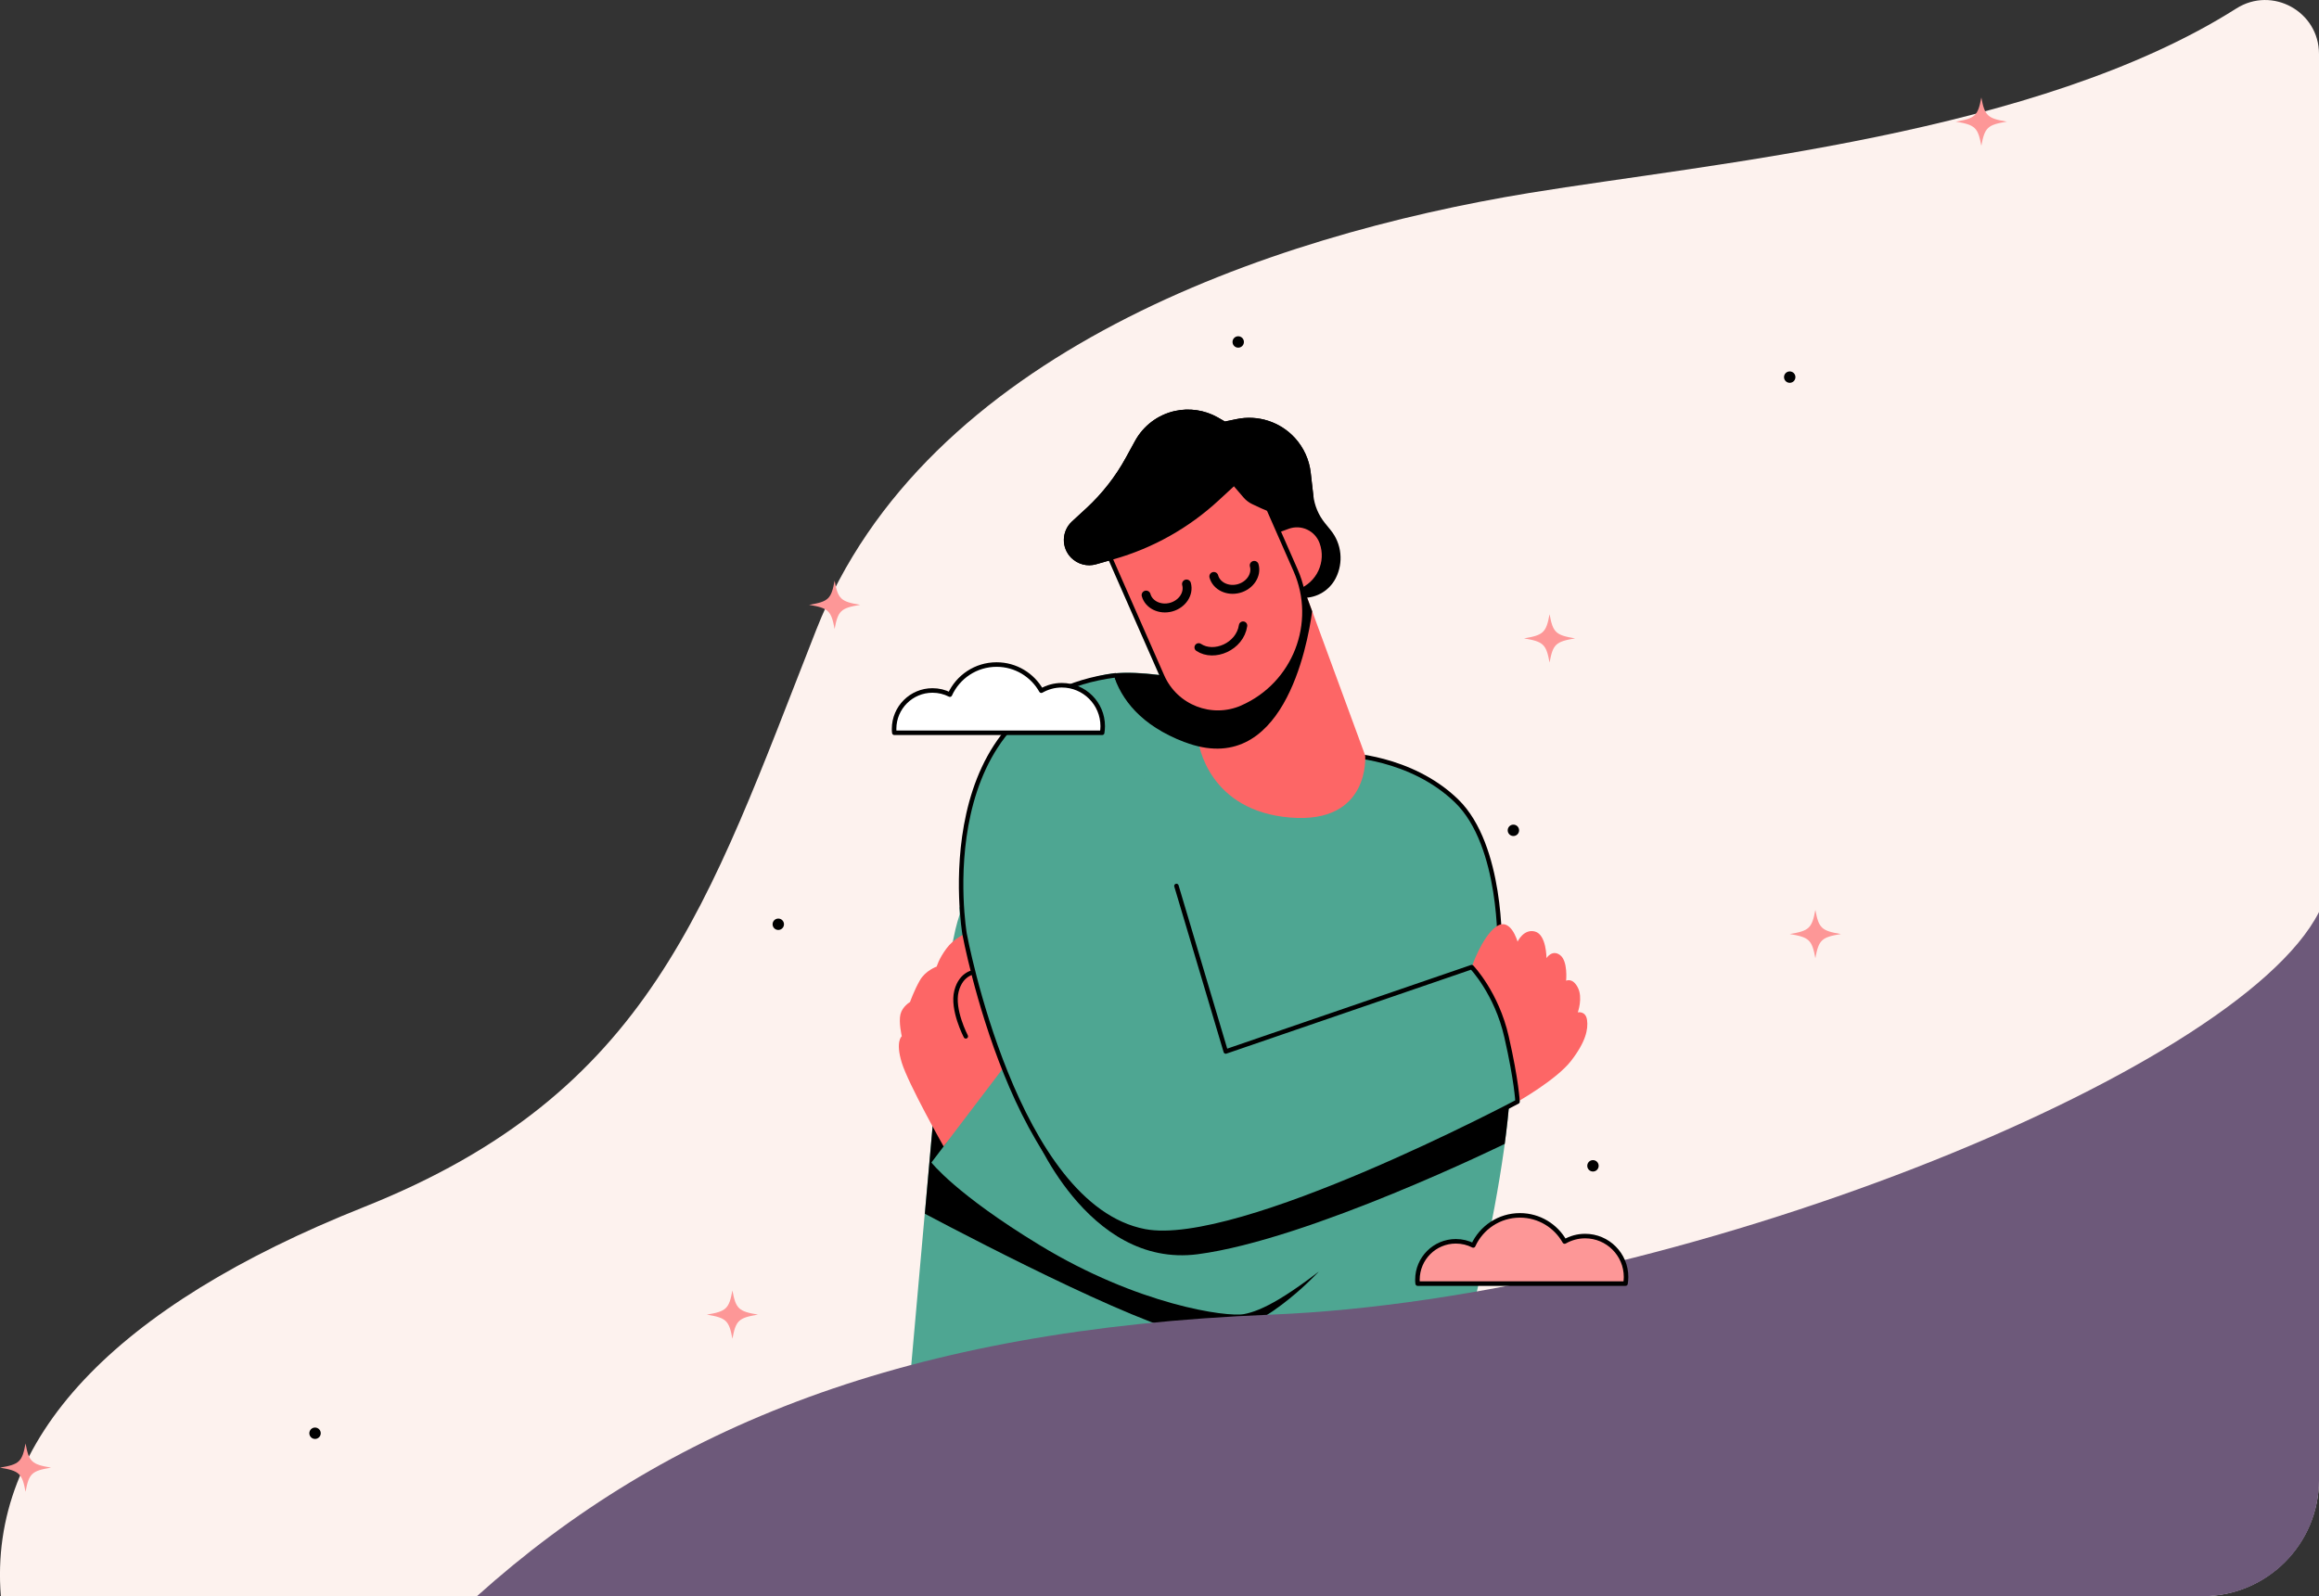 <?xml version="1.0" encoding="UTF-8"?><svg id="Layer_2" xmlns="http://www.w3.org/2000/svg" width="301.36" height="207.48" viewBox="0 0 301.36 207.48"><rect x="0" y="0" width="301.36" height="207.48" fill="#333333" stroke="none"/><defs><style>.cls-1{fill:#6d597a;}.cls-1,.cls-2,.cls-3,.cls-4,.cls-5,.cls-6{stroke-width:0px;}.cls-2,.cls-7{fill:#fd6666;}.cls-8,.cls-9,.cls-10,.cls-7,.cls-11,.cls-12{stroke:#000;stroke-linecap:round;stroke-linejoin:round;}.cls-8,.cls-10{stroke-width:.59px;}.cls-8,.cls-5{fill:#fd9797;}.cls-4{fill:#fdf2ee;}.cls-9{stroke-width:1.16px;}.cls-9,.cls-11,.cls-12{fill:none;}.cls-10{fill:#fff;}.cls-7,.cls-11{stroke-width:.58px;}.cls-6{fill:#4ea692;}.cls-12{stroke-width:1.09px;}</style></defs><g id="Layer_1-2"><path class="cls-4" d="M301.36,7.01c0-5.52-6.08-8.86-10.74-5.91-25.84,16.39-68.14,20.1-91.86,23.98-33.95,5.56-78.56,20.85-92.7,56.82-14.14,35.97-21.48,60.15-58.8,75.01C14.84,169.83-1.54,187.02.11,207.48h286.08c8.38,0,15.17-6.79,15.17-15.17V7.01Z"/><path class="cls-6" d="M166.26,97.99l11.15.21h0c8.75,1.78,15.11,6.42,16.74,16.12l1.89,19.16c2.13,12.7-6.66,44.64-6.66,44.64h-71.02l4.4-49.36c1.71-11.58,2.08-8.69,1.92-10.76l6.44-15.01c2.43-5.65,5.11-12.22,10.43-14.66,3.96-1.82,10.13-.37,14.68.17h0l10.04,9.49Z"/><path class="cls-11" d="M174.8,98.13s8.51.18,14.49,5.98c5.98,5.81,5.59,19.15,5.59,19.15"/><path class="cls-3" d="M156.55,173.77c7.01.11,14.79-8.45,14.79-8.45l-48.87-24.44-1.12,3.81-1.16,13.08c7.45,3.94,30.52,15.92,36.37,16.01Z"/><path class="cls-2" d="M169.48,76.62l7.93,21.58s.72,8.93-9.75,8.07c-10.47-.86-12-9.34-12-10.51s1.71-4.94,1.71-4.94l12.11-14.2Z"/><path class="cls-3" d="M153.92,96.46c-5.67-2.17-8.24-5.56-9.27-8.91,3.66-.39,8.08.54,11.56.95h0l1.73,1.63,11.53-13.52,1.05,2.85c-.62,4.54-3.83,21.88-16.6,16.99Z"/><path class="cls-3" d="M160.33,63.23l-1.96,1.81c-3.87,3.58-8.53,6.2-13.59,7.64l-2.35.67c-1.14.33-2.37,0-3.22-.84h0c-1.32-1.32-1.27-3.47.1-4.73l1.88-1.73c2.03-1.88,3.75-4.07,5.08-6.49l1.24-2.26c1.08-1.96,2.94-3.37,5.13-3.87h0c1.9-.43,3.9-.14,5.6.82l.94.54,1.5-.31c2.79-.59,5.69.35,7.61,2.46h0c1.13,1.25,1.85,2.82,2.04,4.49l.34,2.97c.15,1.31.67,2.55,1.5,3.58l.77.95c1.42,1.76,1.67,4.19.65,6.21h0c-.8,1.58-2.41,2.57-4.18,2.57h0l-3.83-9.85c-.31-.79-.9-1.43-1.67-1.78l-1.18-.55c-.42-.2-.79-.48-1.1-.83l-1.28-1.49Z"/><path class="cls-7" d="M169.73,68.31h2.52v8.39h-4.07c-1.89,0-3.42-1.53-3.42-3.42h0c0-2.74,2.23-4.97,4.97-4.97Z" transform="translate(351.67 82.6) rotate(159.87)"/><path class="cls-7" d="M161.43,91.96h0c6.84-3.01,9.94-10.99,6.94-17.82l-6.26-14.24-19.61,8.62,8.53,19.39c1.76,3.99,6.42,5.81,10.41,4.05Z"/><path class="cls-9" d="M148.94,77.35c.35,1.26,1.8,1.96,3.25,1.57,1.45-.4,2.35-1.75,2-3.01"/><path class="cls-9" d="M157.74,74.93c.35,1.26,1.8,1.96,3.25,1.57,1.45-.4,2.35-1.75,2-3.01"/><path class="cls-12" d="M161.54,81.32c-.41,2.74-3.78,4.16-5.77,2.83"/><path class="cls-3" d="M160.33,63.23l-1.96,1.81c-3.87,3.58-8.53,6.2-13.59,7.64l-2.35.67c-1.14.33-2.37,0-3.22-.84h0c-1.32-1.32-1.27-3.47.1-4.73l1.88-1.73c2.03-1.88,3.75-4.07,5.08-6.49l1.24-2.26c1.08-1.96,2.94-3.37,5.13-3.87h0c1.9-.43,3.9-.14,5.6.82l.94.54,1.5-.31c2.79-.59,5.69.35,7.61,2.46h0c1.13,1.25,1.85,2.82,2.04,4.49l.34,2.97c.06.48-.62,1.08-1.49,1.64-1.59,1.02-3.55.86-5.25.05,0,0-.02,0-.02-.01l-1.18-.55c-.42-.2-.79-.48-1.1-.83l-1.28-1.49Z"/><path class="cls-2" d="M122.62,149.01s-4.57-8.08-5.43-10.87c-.86-2.8,0-3.44,0-3.44,0,0-.43-1.85-.17-2.87.26-1.02,1.24-1.58,1.24-1.58,0,0,.53-1.51,1.27-2.8.73-1.3,2.2-1.81,2.2-1.81,0,0,.26-.99,1.25-2.33.99-1.34,2.37-1.89,2.37-1.89l6.46,16.85-9.18,10.76Z"/><path class="cls-6" d="M194.15,143.69s-11.53,12.39-19.17,18.72c-7.64,6.33-11.06,7.97-13.3,8.4-2.25.43-13.76-1.16-26.6-8.98-10.9-6.63-14.04-10.72-14.04-10.72l9.85-12.97,63.27,5.55Z"/><path class="cls-3" d="M196.35,136.92l-62.3,9.72s7.12,18.28,21.6,16.39c14.48-1.89,39.89-14.34,39.89-14.34h0c.58-4.29.91-8.39.81-11.78Z"/><path class="cls-11" d="M126.72,126.34s-1.8.08-2.42,2.48c-.62,2.4,1.21,5.89,1.21,5.89"/><path class="cls-2" d="M191.25,125.71s1.3-3.89,3.17-5.25c1.88-1.36,2.79,1.94,2.79,1.94,0,0,.8-1.72,2.28-1.31,1.48.41,1.48,3.45,1.48,3.45,0,0,.73-1.17,1.77-.39s.78,3.33.78,3.33c0,0,.83-.45,1.52.88.69,1.33,0,3.23,0,3.23,0,0,1.03-.22,1.2.99.17,1.21-.17,2.85-2.07,5.31-1.9,2.46-6.95,5.31-6.95,5.31l-5.96-17.49Z"/><path class="cls-6" d="M144.66,87.55l14.64,49.13,31.96-10.97s3.24,3.37,4.53,9.07c1.3,5.7,1.43,8.42,1.43,8.42,0,0-37.17,19.8-49.39,16.64-16.37-4.23-22.47-38.43-22.47-38.43,0,0-5.47-29.93,19.31-33.86Z"/><path class="cls-11" d="M152.88,115.16l6.41,21.52,31.96-10.97s3.24,3.37,4.53,9.07c1.3,5.7,1.43,8.42,1.43,8.42,0,0-36.19,19.2-48.45,16.85-16.88-3.23-23.41-38.65-23.41-38.65,0,0-5.18-30.41,19.6-33.62"/><path class="cls-1" d="M165.21,170.88c-47.34,1.89-78.67,14.54-103.23,36.6h224.32c8.32,0,15.06-6.74,15.06-15.06v-73.87c-10.75,21.12-84.15,50.25-136.15,52.33Z"/><path class="cls-5" d="M111.78,78.62c-2.52-.42-2.88-.76-3.32-3.14-.44,2.38-.8,2.72-3.32,3.14,2.52.42,2.88.76,3.32,3.14.44-2.38.8-2.72,3.32-3.14Z"/><path class="cls-5" d="M6.64,190.77c-2.52-.42-2.88-.76-3.32-3.14C2.88,190.01,2.52,190.35,0,190.77c2.52.42,2.88.76,3.32,3.14.44-2.38.8-2.72,3.32-3.14Z"/><path class="cls-5" d="M204.69,82.98c-2.52-.42-2.88-.76-3.32-3.14-.44,2.38-.8,2.72-3.32,3.14,2.52.42,2.88.76,3.32,3.14.44-2.38.8-2.72,3.32-3.14Z"/><path class="cls-5" d="M239.23,121.41c-2.52-.42-2.88-.76-3.32-3.14-.44,2.38-.8,2.72-3.32,3.14,2.52.42,2.88.76,3.32,3.14.44-2.38.8-2.72,3.32-3.14Z"/><path class="cls-5" d="M260.8,15.81c-2.52-.42-2.88-.76-3.32-3.14-.44,2.38-.8,2.72-3.32,3.14,2.52.42,2.88.76,3.32,3.14.44-2.38.8-2.72,3.32-3.14Z"/><path class="cls-5" d="M98.5,170.88c-2.52-.42-2.88-.76-3.32-3.14-.44,2.38-.8,2.72-3.32,3.14,2.52.42,2.88.76,3.32,3.14.44-2.38.8-2.72,3.32-3.14Z"/><path class="cls-3" d="M161.65,44.45c0-.41-.33-.74-.74-.74s-.74.33-.74.74.33.74.74.74.74-.33.74-.74Z"/><path class="cls-3" d="M197.41,107.93c0-.41-.33-.74-.74-.74s-.74.33-.74.74.33.74.74.74.74-.33.74-.74Z"/><circle class="cls-3" cx="101.14" cy="120.14" r=".74"/><circle class="cls-3" cx="40.94" cy="186.3" r=".74"/><path class="cls-3" d="M207.75,151.54c0-.41-.33-.74-.74-.74s-.74.33-.74.74.33.74.74.74.74-.33.74-.74Z"/><path class="cls-3" d="M233.32,49.02c0-.41-.33-.74-.74-.74s-.74.33-.74.74.33.74.74.74.74-.33.74-.74Z"/><path class="cls-10" d="M143.23,95.24c.04-.28.07-.56.07-.85,0-2.94-2.38-5.32-5.32-5.32-.97,0-1.87.26-2.66.71-1.14-2.03-3.32-3.4-5.81-3.4-2.7,0-5.02,1.6-6.07,3.91-.68-.35-1.45-.54-2.26-.54-2.75,0-4.99,2.23-4.99,4.99,0,.17,0,.35.03.51h27.01Z"/><path class="cls-8" d="M211.24,166.84c.04-.28.07-.56.07-.85,0-2.94-2.38-5.32-5.32-5.32-.97,0-1.87.26-2.66.71-1.14-2.03-3.32-3.4-5.81-3.4-2.7,0-5.02,1.6-6.07,3.91-.68-.35-1.45-.54-2.26-.54-2.75,0-4.99,2.23-4.99,4.99,0,.17,0,.35.03.51h27.01Z"/></g></svg>